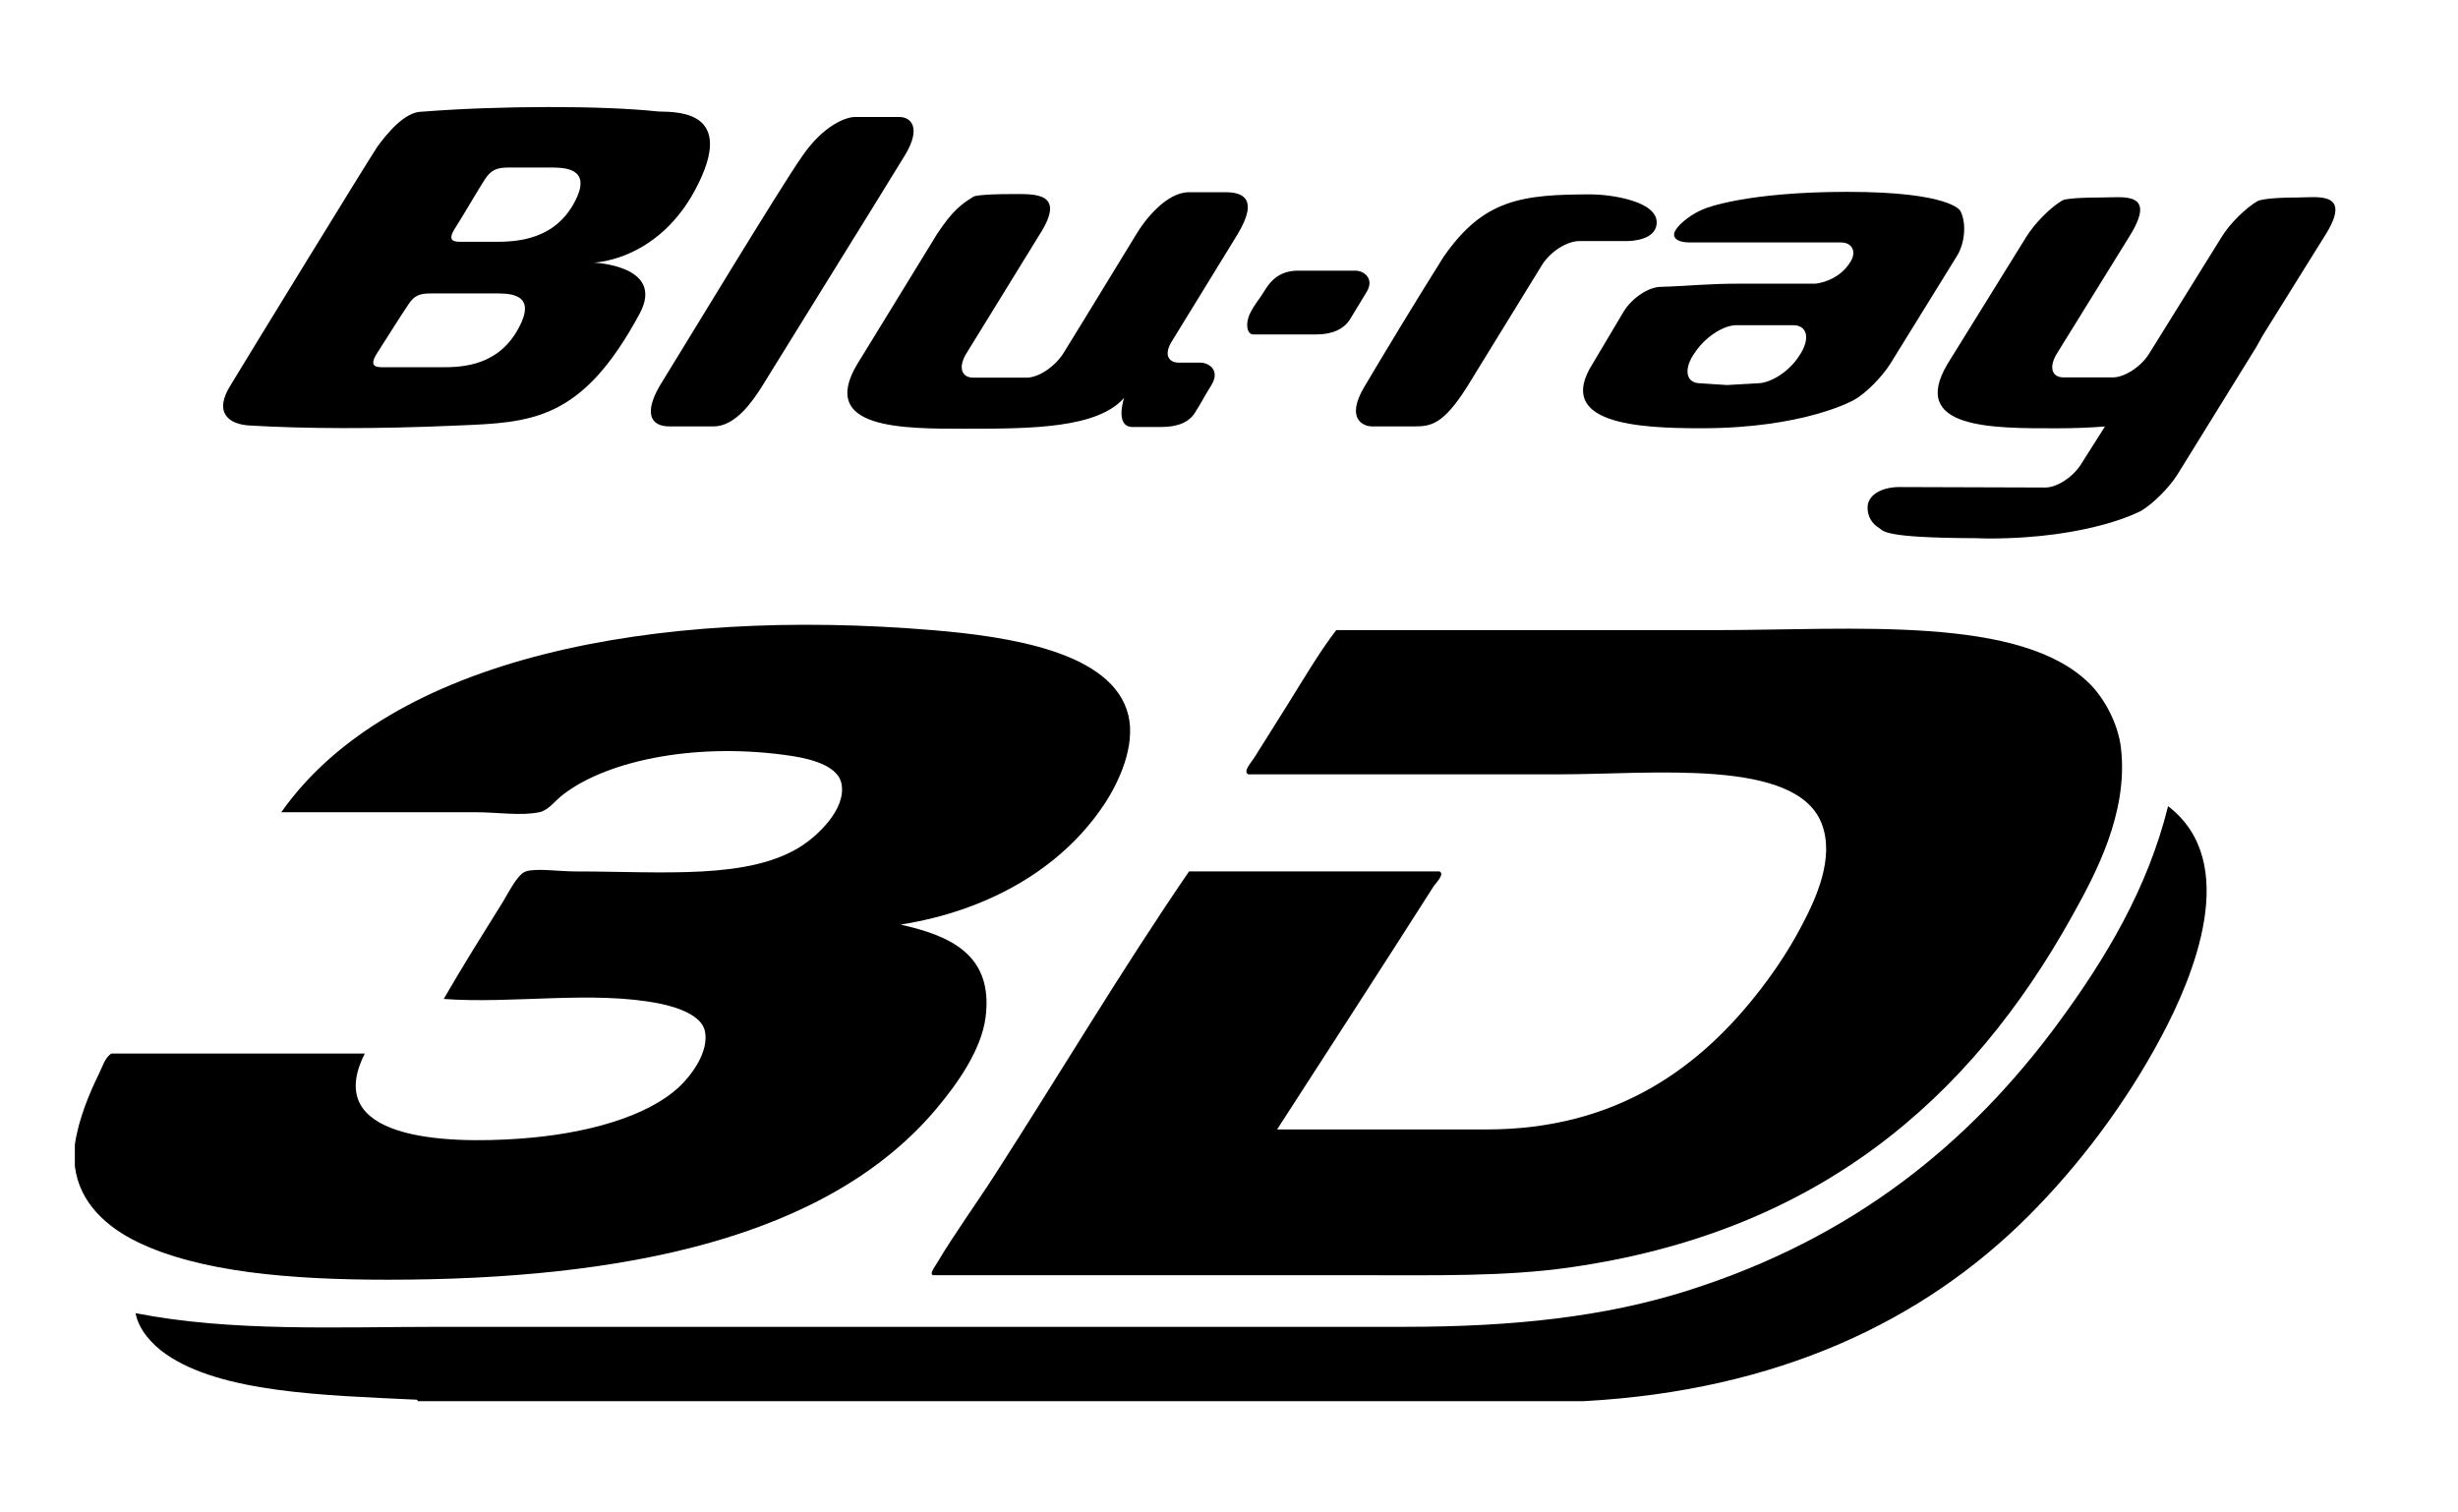 <?xml version="1.0" encoding="UTF-8" standalone="no"?>
<svg xmlns="http://www.w3.org/2000/svg"
     id="svg901"
     width="221"
     height="136"
     viewBox="-15 -19 240 136"
     version="1.0">

    <path style="clip-rule:evenodd;fill-opacity:1;fill-rule:evenodd"
          id="path881"
          d="m -7.692,89.005 v -2.075 c 0.366,-2.544 1.455,-5.088 2.373,-6.963 0.347,-0.703 0.562,-1.519 1.187,-1.934 h 24.751 c -4.248,8.394 7.773,8.857 15.269,8.301 6.328,-0.464 12.29,-2.119 15.415,-5.034 1.167,-1.094 2.964,-3.433 2.52,-5.483 -0.322,-1.45 -2.495,-2.28 -4.453,-2.671 -6.514,-1.289 -14.302,0.054 -21.045,-0.444 2.095,-3.604 3.662,-6.089 5.781,-9.487 0.459,-0.728 1.396,-2.686 2.227,-2.964 1.03,-0.342 3.164,0 4.888,0 8.56,0 16.934,0.84 22.085,-2.515 1.406,-0.918 4.365,-3.525 3.853,-6.079 -0.313,-1.553 -2.515,-2.319 -4.741,-2.666 -9.028,-1.401 -17.891,0.293 -22.378,3.706 -0.894,0.674 -1.479,1.587 -2.378,1.772 -1.802,0.376 -4.141,0 -6.221,0 H 12.464 c 10.65,-15.127 36.431,-20.044 63.584,-17.783 7.456,0.625 17.627,2.119 19.121,8.301 0.728,3.003 -0.918,6.563 -2.373,8.745 -4.263,6.387 -11.499,10.386 -19.863,11.709 4.78,1.074 9.082,2.9 8.301,9.038 -0.396,3.14 -2.69,6.45 -4.888,9.043 -10.64,12.549 -30.444,16.597 -53.506,16.597 -9.419,0 -18.364,-0.732 -24.453,-3.701 -2.925,-1.426 -5.654,-3.79 -6.079,-7.413"/>

    <path style="clip-rule:evenodd;fill-opacity:1;fill-rule:evenodd"
          id="path883"
          d="m 115.472,36.686 h 36.909 c 13.623,0 30.083,-1.504 36.753,5.337 1.313,1.348 2.686,3.745 2.964,6.226 0.713,6.318 -2.515,12.295 -4.746,16.304 -10,18.013 -24.941,30.972 -49.204,34.385 -6.26,0.879 -12.939,0.742 -20.151,0.742 H 76.2 c -0.581,0 0.098,-0.854 0.293,-1.187 1.626,-2.759 3.818,-5.776 5.63,-8.594 6.274,-9.746 12.446,-20.127 18.975,-29.648 h 24.458 c 0.542,0.273 -0.347,1.094 -0.596,1.484 -4.893,7.676 -10.278,15.991 -15.264,23.711 h 20.449 c 12.749,0 20.947,-6.099 26.831,-13.779 1.44,-1.885 2.744,-3.833 3.999,-6.226 1.396,-2.661 3.135,-6.509 1.924,-9.785 -2.402,-6.514 -16.504,-4.888 -25.64,-4.888 h -30.381 c -0.542,-0.273 0.298,-1.162 0.591,-1.631 1.05,-1.685 2.144,-3.394 3.262,-5.19 1.572,-2.52 3.086,-5.108 4.741,-7.261"/>

    <path id="path885"
          d="m 68.459,-13.421 c -0.772,0 -3.022,0.717 -5.172,3.886 -2.214,3.17 -11.796,19.021 -13.633,21.974 -1.846,2.926 -1.231,4.354 0.708,4.354 h 4.318 c 2.104,0 3.775,-2.416 4.676,-3.835 0.91,-1.506 12.356,-19.917 13.991,-22.626 1.663,-2.729 0.588,-3.753 -0.524,-3.753 h -4.364"/>

    <path id="path887"
          d="m 29.664,16.707 c 7.202,-0.303 12.135,-0.395 17.804,-10.95 2.508,-4.694 -4.501,-4.956 -4.501,-4.956 -0.891,0 6.366,0.358 10.289,-7.854 3.574,-7.386 -2.857,-6.812 -4.023,-6.909 -5.328,-0.579 -15.406,-0.579 -23.049,0.023 -1.663,0 -3.417,2.146 -4.345,3.432 -0.911,1.353 -12.56,20.356 -14.287,23.217 -1.773,2.765 -0.174,3.9 1.847,3.996 5.318,0.313 12.199,0.359 20.265,0.001 m 6.173,-9.908 c -1.948,4.12 -5.696,4.217 -7.708,4.217 h -5.621 c -0.735,0 -1.58,0 -0.662,-1.419 0.918,-1.433 2.306,-3.643 2.939,-4.575 0.625,-1.015 1.158,-1.213 2.278,-1.213 h 6.173 c 1.205,0 4.099,-0.134 2.601,2.99 m 5.42,-12.218 c -1.947,4.083 -5.916,4.185 -7.91,4.185 h -3.252 c -0.716,0 -1.543,0 -0.597,-1.428 0.9,-1.419 2.177,-3.638 2.811,-4.616 0.597,-0.951 1.194,-1.208 2.278,-1.208 h 4.088 c 1.204,-0.002 4.089,-0.066 2.582,3.067"/>

    <path id="path889"
          d="m 111.7,1.585 c -2.168,0 -2.958,1.543 -3.353,2.154 -0.386,0.647 -0.818,1.061 -1.286,2.003 -0.478,0.951 -0.349,2.071 0.331,2.071 h 6.118 c 1.635,0 2.71,-0.556 3.289,-1.451 0.551,-0.882 0.79,-1.332 1.626,-2.678 0.808,-1.3 -0.23,-2.099 -1.084,-2.099 H 111.7"/>

    <path id="path891"
          d="m 155.098,2.853 c -3.574,0 -4.686,0.207 -7.938,0.313 -1.185,0 -2.802,1.08 -3.61,2.389 l -3.05,5.126 c -3.702,5.861 4.4,6.293 10.62,6.293 10.068,0 14.873,-2.747 14.873,-2.747 1.185,-0.647 2.765,-2.264 3.574,-3.546 l 6.477,-10.477 c 0.827,-1.282 0.983,-3.303 0.358,-4.469 0,0 -0.946,-1.847 -11.015,-1.847 -9.949,0 -13.862,1.612 -13.862,1.612 -1.204,0.432 -2.499,1.419 -2.912,2.113 -0.469,0.717 0.156,1.213 1.313,1.213 h 14.8 c 1.194,0 1.598,0.992 0.873,2.016 -1.194,1.842 -3.344,2.012 -3.344,2.012 h -7.157 m 5.704,6.848 -0.101,0.152 c -0.946,1.534 -2.783,2.729 -4.116,2.729 l -2.958,0.17 -2.6,-0.17 c -1.323,0 -1.672,-1.194 -0.726,-2.729 l 0.11,-0.152 c 0.965,-1.543 2.802,-2.792 4.125,-2.792 h 5.549 c 1.351,-10e-4 1.673,1.249 0.717,2.792"/>

    <path id="path893"
          d="m 135.539,1.066 c 0.809,-1.336 2.462,-2.37 3.656,-2.37 h 4.566 c 0.634,0 2.765,-0.115 2.986,-1.598 0.331,-2.37 -4.731,-2.963 -6.348,-2.963 -6.78,0 -10.537,0.45 -14.451,6.104 -2.875,4.58 -5.732,9.311 -7.753,12.719 -1.791,3.045 -0.156,3.835 0.79,3.835 h 4.088 c 1.598,0 2.811,-0.138 5.153,-3.835 l 7.313,-11.892"/>

    <path id="path895"
          d="m 105.83,-1.956 -6.514,10.611 c -0.735,1.346 -0.009,1.911 0.744,1.911 h 2.131 c 0.864,0 1.948,0.753 1.121,2.145 -0.808,1.295 -1.056,1.842 -1.626,2.729 -0.56,0.909 -1.635,1.41 -3.289,1.41 h -2.802 c -1.792,0 -0.836,-2.843 -0.836,-2.843 -2.618,2.977 -9.04,3.013 -15.507,3.013 -6.127,0 -14.331,0.046 -10.564,-6.284 l 7.818,-12.747 c 1.488,-2.26 2.397,-2.935 3.583,-3.651 0,0 0.404,-0.234 3.813,-0.234 2.141,0 5.227,-0.179 2.646,3.886 l -7.175,11.653 c -0.836,1.328 -0.523,2.389 0.662,2.389 h 5.199 c 1.167,0 2.765,-1.061 3.601,-2.389 0,0 3.785,-6.141 7.102,-11.598 0.799,-1.364 2.939,-4.12 5.145,-4.12 h 3.592 c 1.514,-0.001 3.333,0.509 1.156,4.119"/>

    <path id="path897"
          d="m 170.448,22.715 11.667,0.037 2.59,0.009 c 1.158,0 2.793,-1.061 3.583,-2.425 l 2.242,-3.537 c -1.47,0.12 -3.032,0.179 -4.787,0.179 -6.155,0 -14.377,0.083 -10.583,-6.292 l 7.662,-12.361 c 0.817,-1.346 2.425,-2.958 3.573,-3.615 0,0 0.414,-0.271 3.803,-0.271 2.15,0 5.53,-0.643 2.664,3.886 l -7,11.313 c -0.827,1.318 -0.569,2.37 0.634,2.37 h 4.805 c 1.148,0 2.774,-1.052 3.574,-2.37 l 7.027,-11.313 c 0.809,-1.346 2.407,-2.889 3.537,-3.542 0,0 0.588,-0.344 3.923,-0.344 1.874,0 5.512,-0.689 2.544,3.886 l -5.999,9.632 -0.615,1.107 -7.671,12.402 c -0.799,1.286 -2.389,2.875 -3.546,3.564 0,0 -4.887,2.71 -14.928,2.71 l -1.25,-0.032 c -9.232,-0.037 -8.938,-0.703 -9.499,-1.052 -0.523,-0.308 -1.157,-1.061 -1.029,-2.2 0.176,-1.057 1.462,-1.741 3.079,-1.741"/>

    <path style="clip-rule:evenodd;fill-opacity:1;fill-rule:evenodd"
          id="path899"
          d="M 139.632,111.979 H 25.809 c -0.039,-0.117 -0.127,-0.171 -0.298,-0.151 -8.906,-0.425 -18.901,-0.674 -24.312,-4.443 -1.323,-0.928 -2.646,-2.334 -2.964,-3.999 9.404,1.841 19.634,1.333 29.941,1.333 h 93.965 c 10.728,0 19.644,-0.991 27.715,-3.56 15.986,-5.083 27.441,-14.233 36.313,-26.382 4.375,-5.986 8.521,-12.803 10.522,-20.898 7.202,5.503 2.388,16.748 -0.591,22.378 -3.55,6.699 -8.203,12.803 -13.047,17.642 -10.266,10.268 -24.466,17.045 -43.421,18.08"/>
</svg>
